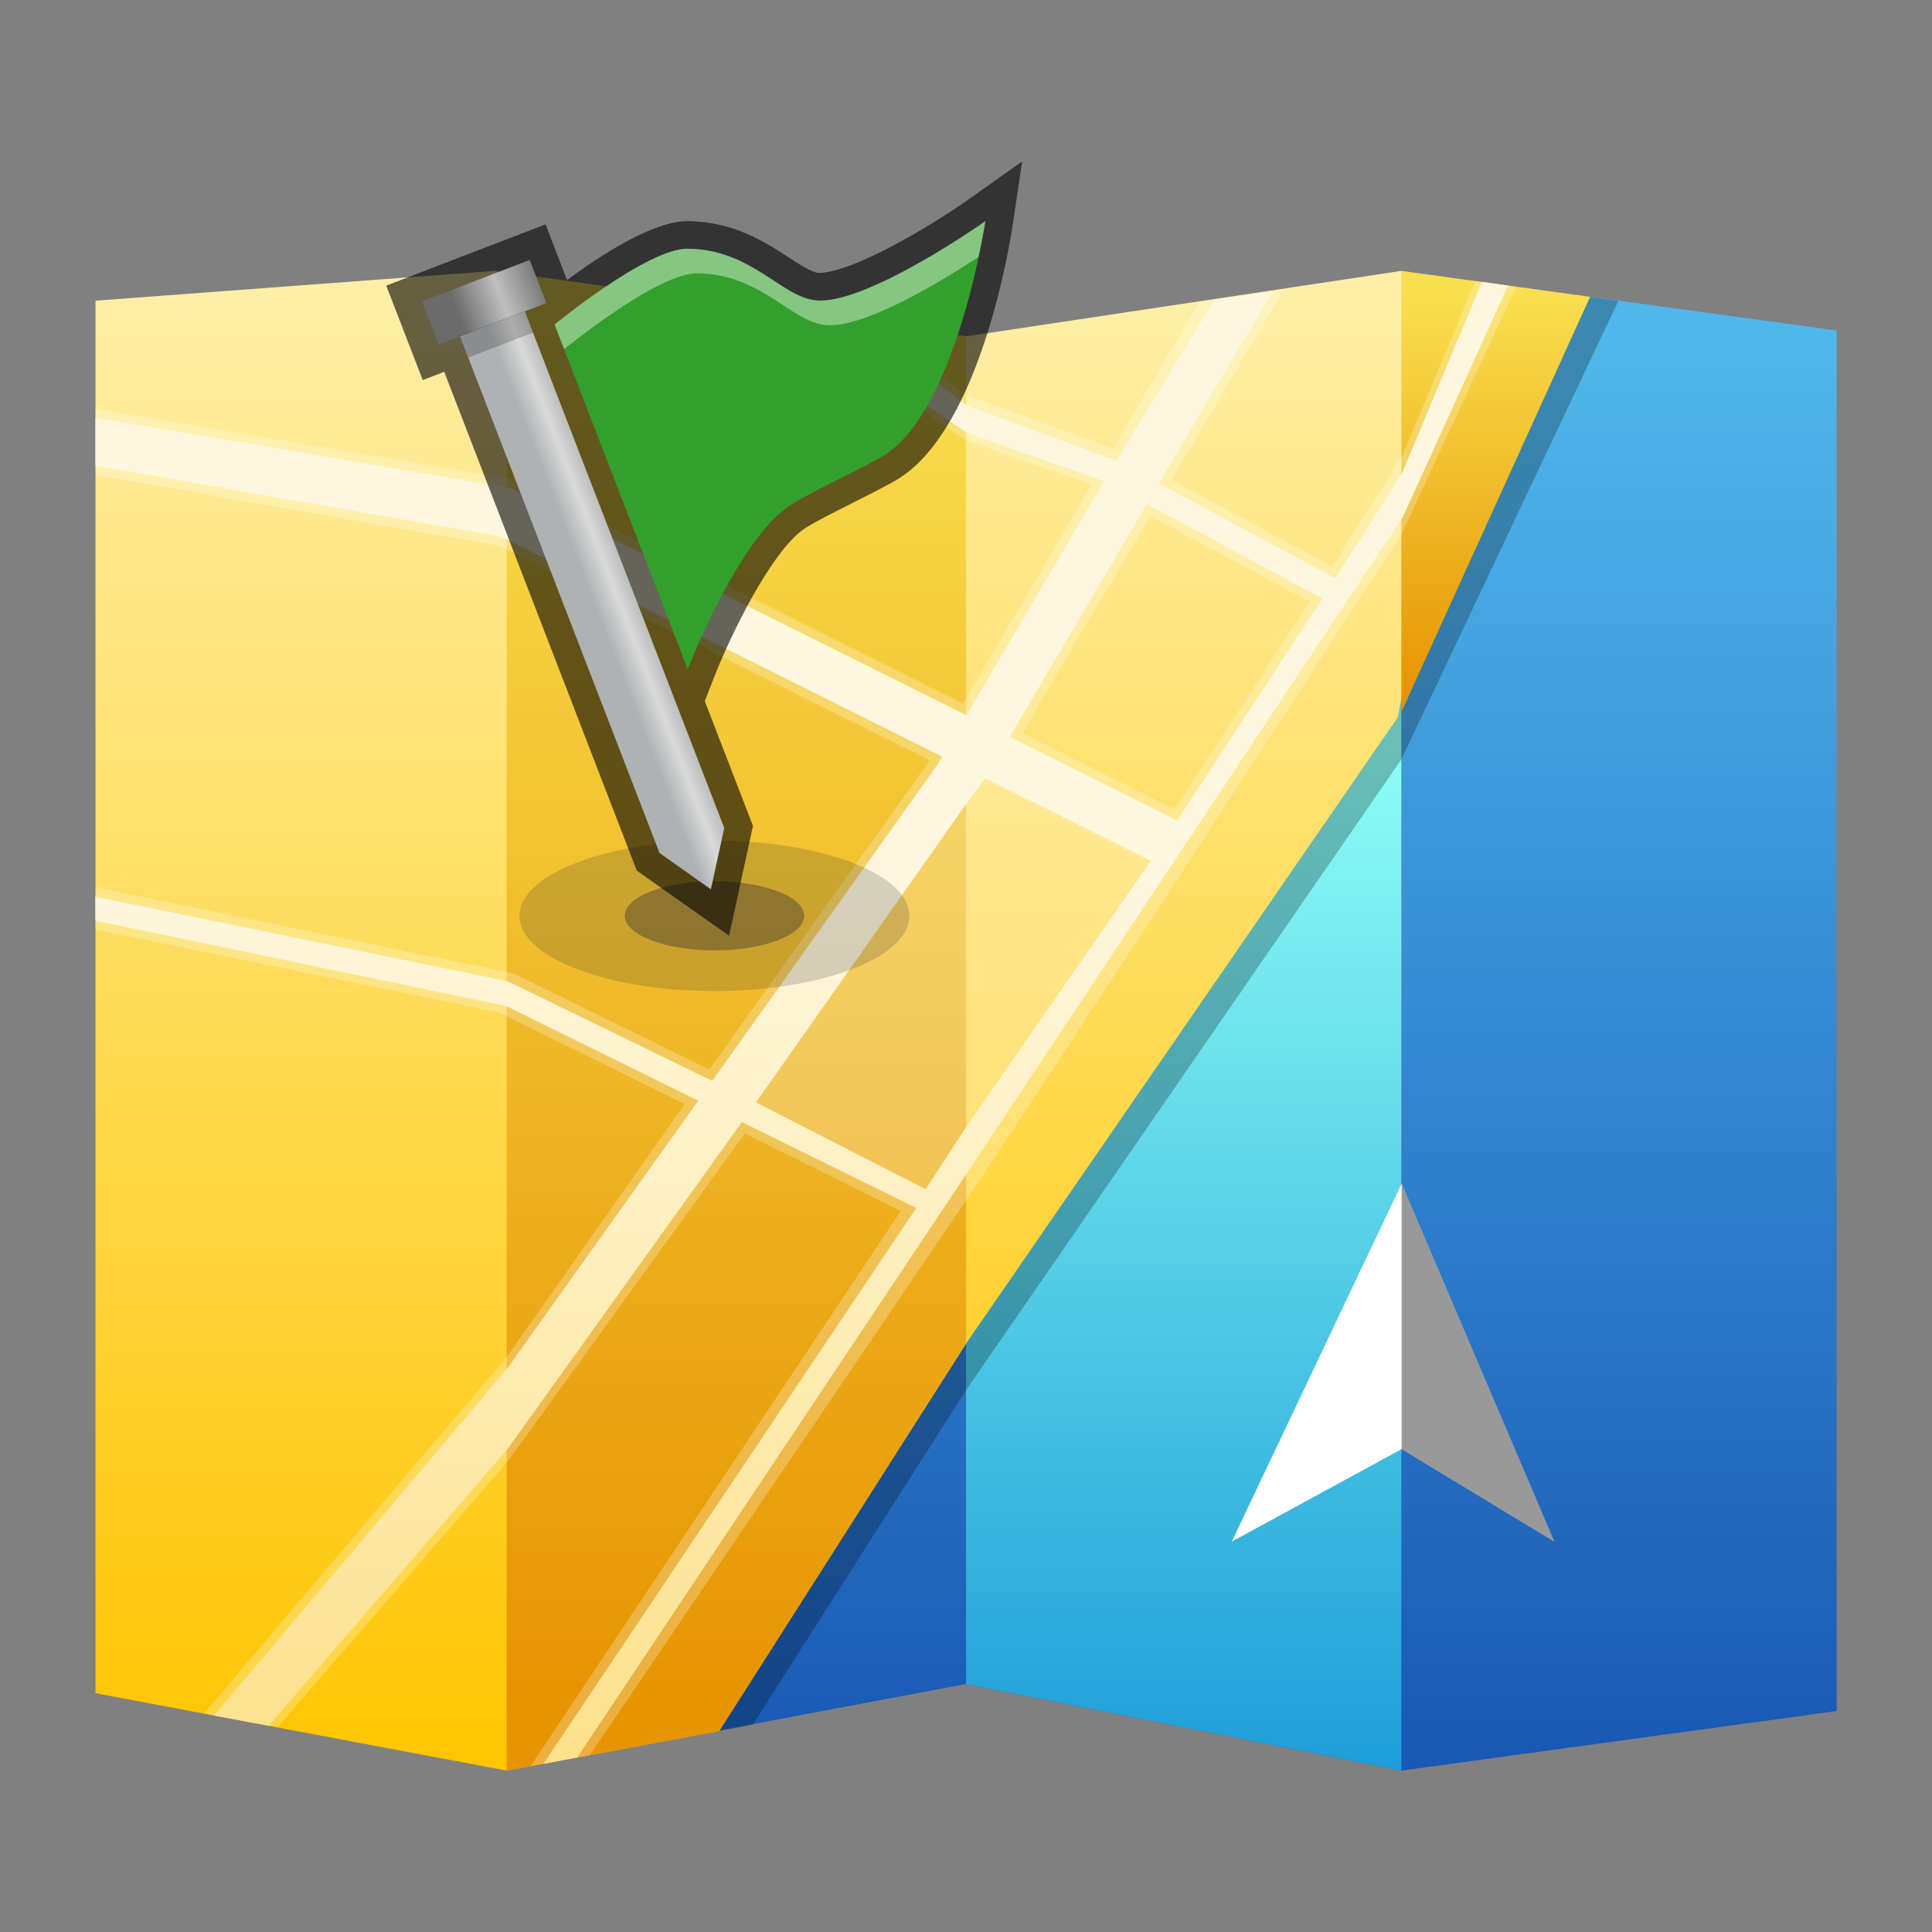 <?xml version="1.0" encoding="UTF-8"?>
<!DOCTYPE svg PUBLIC "-//W3C//DTD SVG 1.1 Tiny//EN" "http://www.w3.org/Graphics/SVG/1.1/DTD/svg11-tiny.dtd">
<svg baseProfile="tiny" height="60" viewBox="0 0 60 60" width="60" xmlns="http://www.w3.org/2000/svg" xmlns:xlink="http://www.w3.org/1999/xlink">
<rect x="0" y="0" width="60" height="60" fill="#808080" stroke="none"/>
<g>
<rect fill="none" height="60" width="60"/>
<linearGradient gradientTransform="matrix(1 0 0 1 -200.5 -1768.5)" gradientUnits="userSpaceOnUse" id="SVGID_1_" x1="240.162" x2="240.162" y1="1779.404" y2="1824.614">
<stop offset="0" style="stop-color:#4FB7EB"/>
<stop offset="1" style="stop-color:#1755B3"/>
</linearGradient>
<polygon fill="url(#SVGID_1_)" points="49.361,9.213 57.039,10.264 57.039,53.138 43.52,54.988 30.002,52.297 22.284,53.751 "/>
<linearGradient gradientTransform="matrix(1 0 0 1 -200.5 -1768.5)" gradientUnits="userSpaceOnUse" id="SVGID_2_" x1="237.262" x2="237.262" y1="1791.29" y2="1823.778">
<stop offset="0" style="stop-color:#8EFFF5"/>
<stop offset="1" style="stop-color:#1D9DD8"/>
</linearGradient>
<polygon fill="url(#SVGID_2_)" points="43.52,21.685 43.52,54.988 30.002,52.297 30.002,41.25 "/>
<polygon fill-opacity="0.25" points="50.26,9.347 43.52,23.584 30.002,43.172 23.378,53.564 20.226,54.149   47.881,9.016 " stroke-opacity="0.25"/>
<linearGradient gradientTransform="matrix(1 0 0 1 -200.5 -1768.5)" gradientUnits="userSpaceOnUse" id="SVGID_3_" x1="224.725" x2="224.725" y1="1777.306" y2="1823.472">
<stop offset="0" style="stop-color:#FEEFA7"/>
<stop offset="1" style="stop-color:#FFC501"/>
</linearGradient>
<polygon fill="url(#SVGID_3_)" points="45.482,11.152 43.414,22.27 30.002,41.725 22.334,53.759 15.733,54.988 2.966,52.584   2.966,9.338 15.358,8.413 30.002,10.446 43.52,8.413 "/>
<linearGradient gradientTransform="matrix(1 0 0 1 -200.5 -1768.5)" gradientUnits="userSpaceOnUse" id="SVGID_4_" x1="223.367" x2="223.367" y1="1821.597" y2="1778.483">
<stop offset="0" style="stop-color:#E69400"/>
<stop offset="1" style="stop-color:#F9DE4F"/>
</linearGradient>
<polygon fill="url(#SVGID_4_)" points="30.002,10.446 30.002,41.725 22.334,53.759 15.733,54.988 15.733,8.466 "/>
<linearGradient gradientTransform="matrix(1 0 0 1 -200.5 -1768.5)" gradientUnits="userSpaceOnUse" id="SVGID_5_" x1="246.951" x2="246.951" y1="1790.32" y2="1777.672">
<stop offset="0" style="stop-color:#E69400"/>
<stop offset="1" style="stop-color:#F9DE4F"/>
</linearGradient>
<polygon fill="url(#SVGID_5_)" points="43.52,8.413 43.52,22.115 49.383,9.217 "/>
<path d="M16.483,54.842l11.49-17.231l-4.842-2.408l-7.341,10.153  l-7.165,8.278l-2.291-0.423l9.408-11.076l5.523-7.851l-5.782-2.847L2.966,28.87v-1.32l12.995,2.686l6.069,2.979l6.841-9.601  l-13.34-6.657L2.966,14.749v-2.042l12.971,2.171l13.968,6.972l4.002-6.801l-3.909-1.375l-5.803-4.013l2.769,0.382l3.052,2.232  l4.547,1.656l2.688-4.564L39.88,8.99l-3.501,5.915l4.996,2.688l2.188-3.465l2.255-5.396l1.271,0.173l-3.554,7.663  c0,0-8.687,13.462-13.519,20.691L18.318,54.506L16.483,54.842z M28.84,36.606l-4.9-2.489l6.734-9.471l4.502,2.188L28.84,36.606z   M31.749,22.77l4.711,2.353l4.219-6.434l-4.955-2.665L31.749,22.77L31.749,22.77z" fill="#FFFFFF" fill-opacity="0.25" stroke-opacity="0.25"/>
<linearGradient gradientTransform="matrix(1 0 0 1 -200.5 -1768.5)" gradientUnits="userSpaceOnUse" id="SVGID_6_" x1="225.397" x2="225.397" y1="1823.044" y2="1789.255">
<stop offset="0" style="stop-color:#FCE28D"/>
<stop offset="0.81" style="stop-color:#FEF7DF"/>
<stop offset="1" style="stop-color:#FEF7DF"/>
</linearGradient>
<path d="M46.023,8.754l-2.476,5.931c0,0-1.334,2.112-2.077,3.276l-5.482-2.949l3.524-5.947l-1.787,0.241  l-3.056,4.998l-4.625-1.697l-3.417-2.63l-2.114-0.292l5.51,3.755l4.268,1.503l-4.276,7.272l-14.135-7.055L2.966,12.979v1.483  l12.621,2.208l13.674,6.826l-0.164,0.277l-6.977,9.795l-6.365-3.099L2.961,27.85l0.005,0.742l12.754,2.651l5.965,2.939l-5.926,8.307  l-9.111,10.79l1.693,0.316l7.417-8.591l7.281-10.156l5.416,2.667L16.876,54.777l1.051-0.198l12.09-18.127l13.55-20.397l3.266-7.185  L46.023,8.754z M30.012,34.986l-1.265,1.946l-5.27-2.696l6.605-9.38l0.519-0.685l5.139,2.564L30.012,34.986z M36.559,25.482  l-5.202-2.598l4.261-7.232l5.453,2.936L36.559,25.482z" fill="url(#SVGID_6_)"/>
<polygon fill="#FFFFFF" points="38.253,47.876 43.529,36.76 48.269,47.876 43.529,45.003 "/>
<polygon fill-opacity="0.4" points="48.269,47.876 43.529,36.76 43.529,45.003 " stroke-opacity="0.4"/>
<ellipse cx="22.188" cy="28.443" fill="#333333" fill-opacity="0.2" rx="6.056" ry="2.335" stroke-opacity="0.2"/>
<path d="M24.975,28.442c0,0.592-1.25,1.073-2.786,1.073  c-1.536,0-2.787-0.482-2.787-1.073c0-0.596,1.25-1.076,2.787-1.076C23.724,27.367,24.975,27.847,24.975,28.442z" fill="#333333" fill-opacity="0.4" stroke-opacity="0.4"/>
<path d="M30.108,6.172c-1.354,0.957-3.687,2.304-4.689,2.304c-0.001,0-0.001,0-0.003,0  c-0.229-0.027-0.567-0.25-0.927-0.485c-0.718-0.468-1.704-1.113-3.139-1.124c-1.059,0-2.665,1.035-3.74,1.829l-0.667-1.729  L11.995,8.87l1.134,2.934l0.667-0.256l5.98,15.49l2.866,2.022l0.742-3.411l-1.496-3.874l0.268-0.689  c0.55-1.418,1.795-3.936,2.793-4.645c0.263-0.185,0.994-0.554,1.581-0.849c0.595-0.301,1.11-0.558,1.413-0.751  c2.499-1.603,3.411-7.21,3.505-7.845l0.296-1.983L30.108,6.172z" fill-opacity="0.6" stroke-opacity="0.6"/>
<linearGradient gradientTransform="matrix(0.933 -0.36 -0.36 -0.933 -489.462 -2117.603)" gradientUnits="userSpaceOnUse" id="SVGID_7_" x1="-293.037" x2="-295.17" y1="-2176.267" y2="-2176.267">
<stop offset="0" style="stop-color:#8C8E8F"/>
<stop offset="0.65" style="stop-color:#D9D9D9"/>
<stop offset="1" style="stop-color:#AEB2B3"/>
</linearGradient>
<polygon fill="url(#SVGID_7_)" points="14.286,10.442 16.297,9.666 22.493,25.715 22.077,27.618 20.482,26.49 "/>
<linearGradient gradientTransform="matrix(0.933 -0.36 -0.36 -0.933 -489.462 -2117.603)" gradientUnits="userSpaceOnUse" id="SVGID_8_" x1="-292.356" x2="-295.887" y1="-2166.138" y2="-2166.138">
<stop offset="0" style="stop-color:#4F4F4F"/>
<stop offset="0.59" style="stop-color:#BFBFBF"/>
<stop offset="1" style="stop-color:#6B6B6B"/>
</linearGradient>
<polygon fill="url(#SVGID_8_)" points="13.103,9.361 16.452,8.072 16.968,9.411 13.619,10.699 "/>
<rect fill-opacity="0.2" height="0.717" stroke-opacity="0.2" transform="matrix(-0.933 0.36 -0.36 -0.933 33.548 14.526)" width="2.155" x="14.343" y="10.032"/>
<path d="M17.225,10.08c0,0,2.878-2.366,4.131-2.354c1.958,0.013,2.896,1.477,3.959,1.601  c1.55,0.183,5.289-2.455,5.289-2.455s-0.877,5.81-3.122,7.253c-0.59,0.375-2.456,1.218-3.026,1.624  c-1.583,1.123-3.099,5.035-3.099,5.035L17.225,10.08z" fill="#33A02C"/>
<path d="M21.652,8.488c1.958,0.018,2.897,1.48,3.958,1.605  c1.2,0.139,3.708-1.408,4.78-2.114c0.14-0.665,0.209-1.11,0.209-1.11s-3.739,2.638-5.29,2.455c-1.059-0.124-1.999-1.588-3.957-1.602  c-1.252-0.009-4.13,2.355-4.13,2.355l0.297,0.768C17.521,10.848,20.398,8.48,21.652,8.488z" fill="#FFFFFF" fill-opacity="0.4" stroke-opacity="0.4"/>
</g>
</svg>
